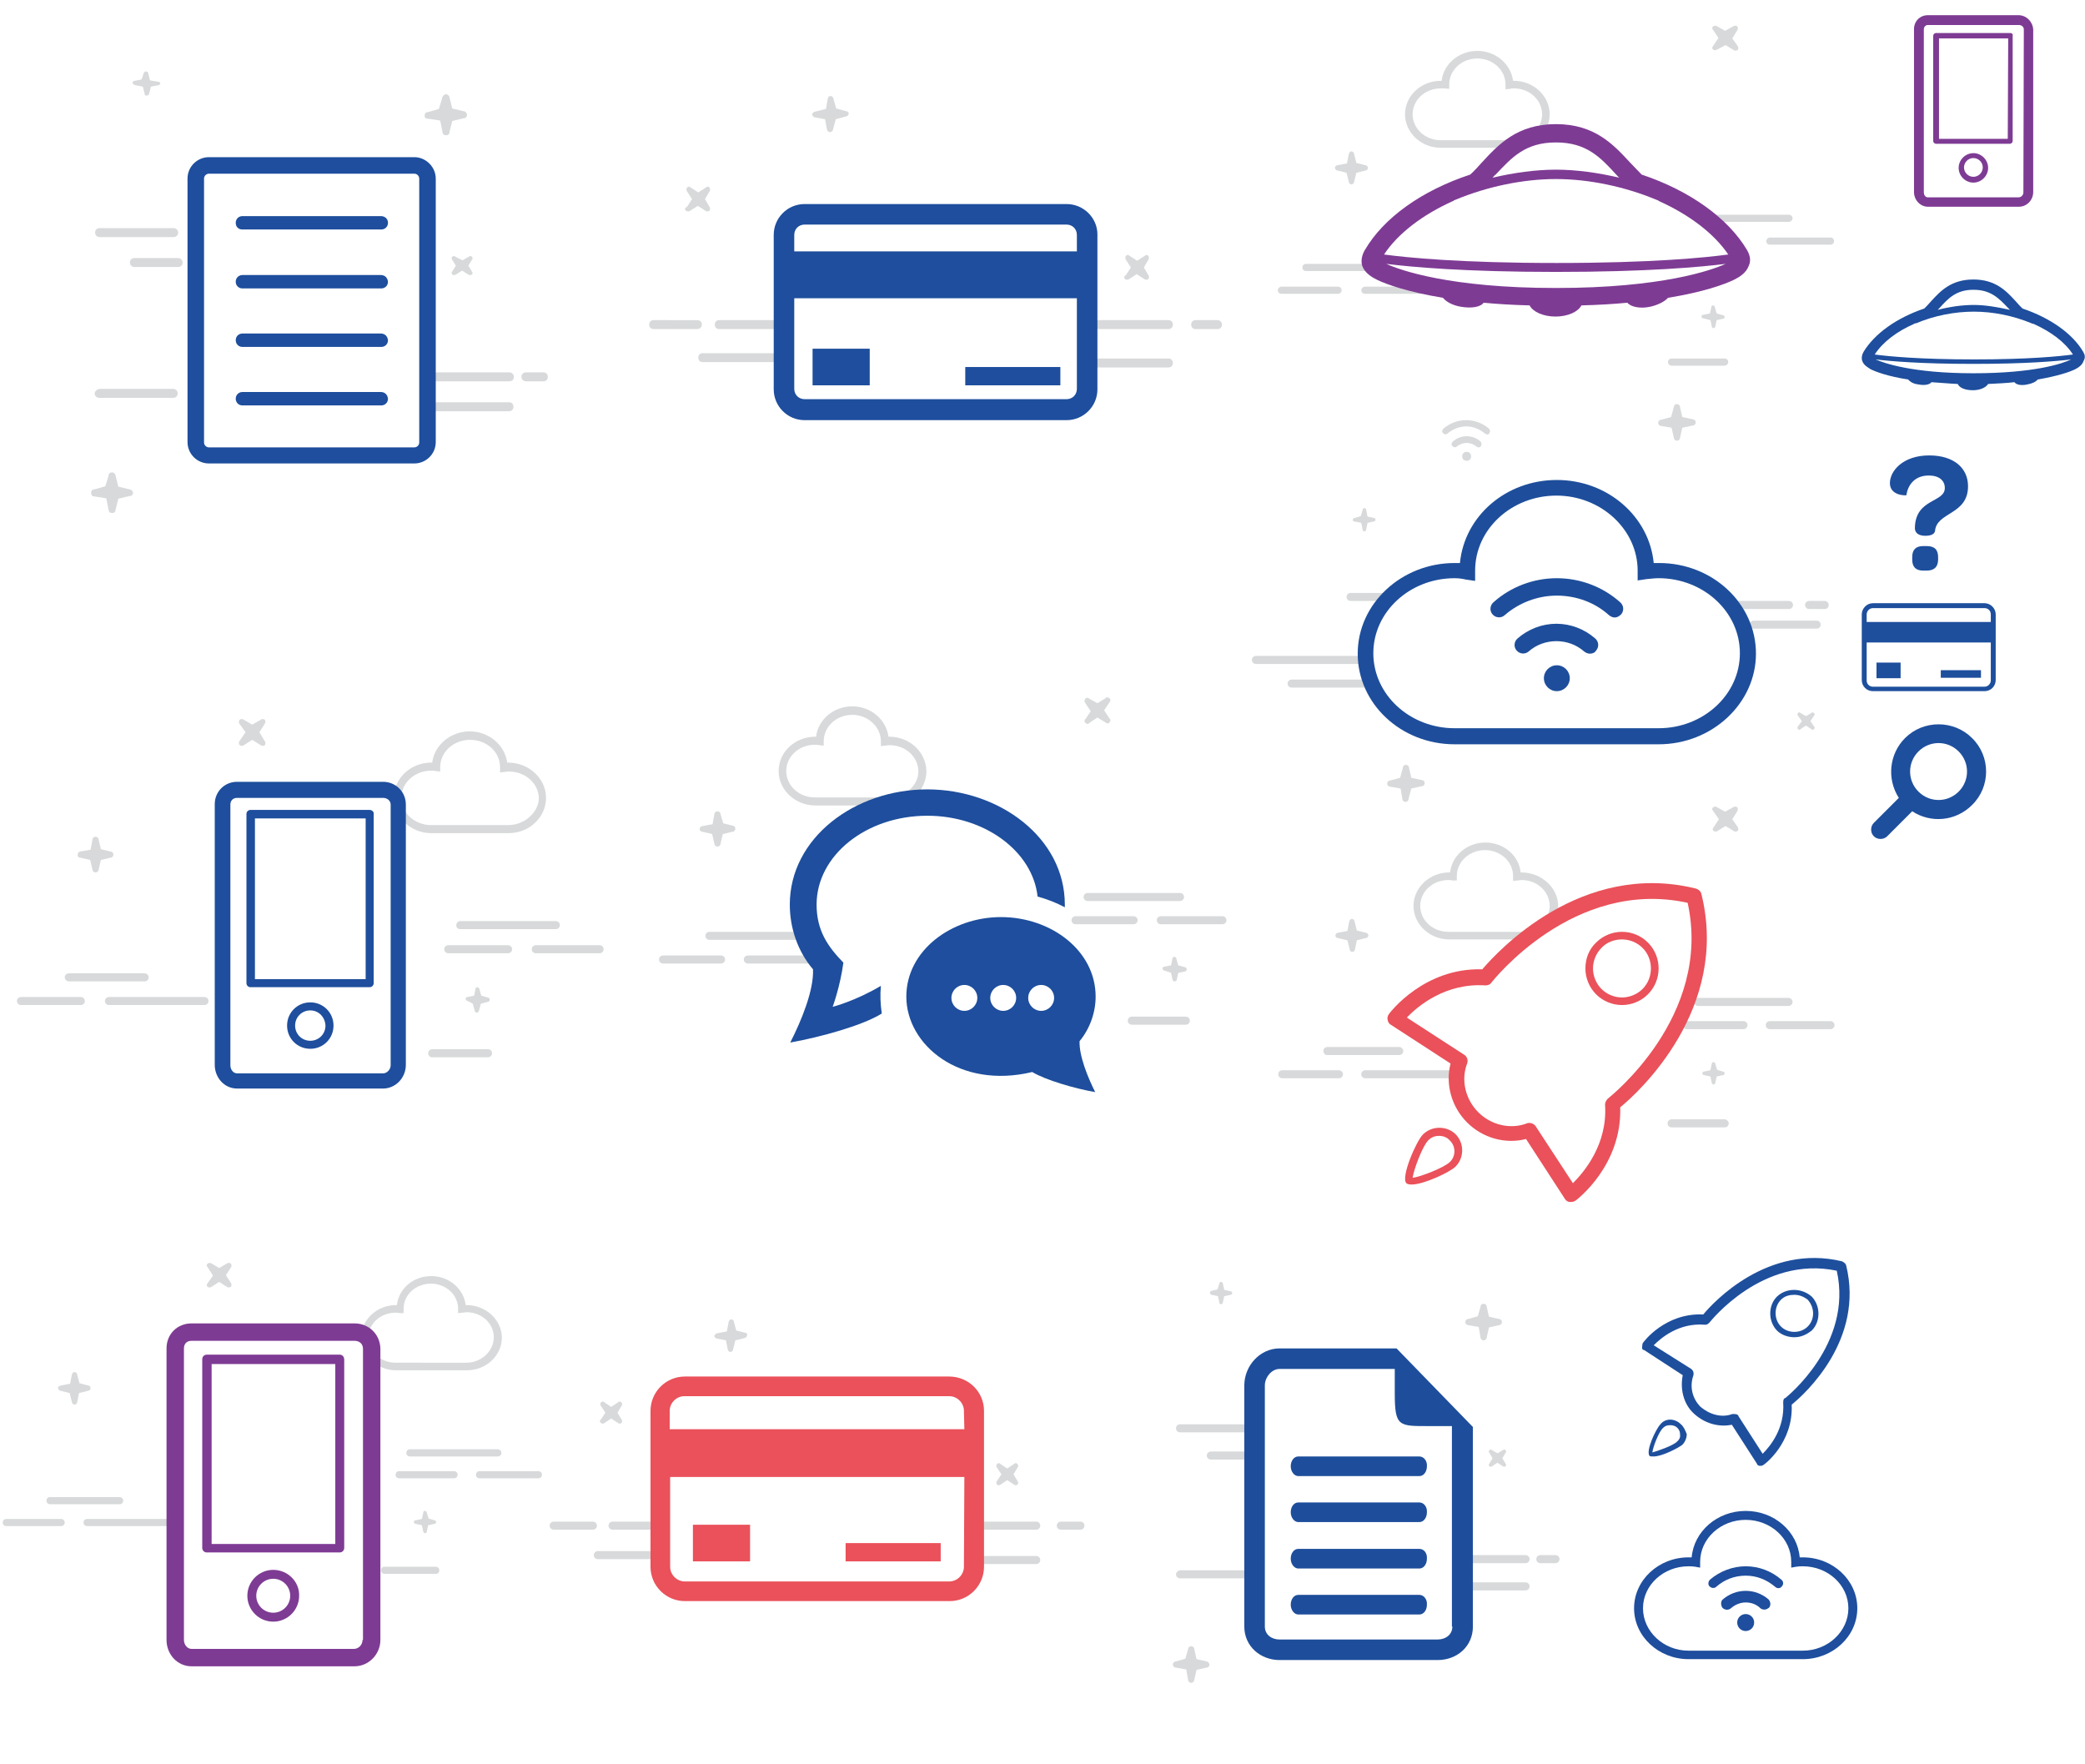<?xml version="1.0" encoding="utf-8"?><svg width="467" height="395" viewBox="0 0 467 395" xmlns="http://www.w3.org/2000/svg" xmlns:xlink="http://www.w3.org/1999/xlink"><svg id="app-billing" viewBox="0 0 140 140" width="140" height="140" xmlns="http://www.w3.org/2000/svg"><style>.ast0{fill:#d7d9da}.ast1{fill:#1e4e9d}.st2{opacity:.2;fill:#394348;enable-background:new}</style><path class="ast0" d="M21.2 88.1c0 .6.5 1 1 1h16.6c.6 0 1-.4 1-1s-.5-1-1-1H22.3c-.6.1-1.1.6-1.1 1zM39.9 52.1c0-.6-.5-1-1-1H22.3c-.6 0-1 .4-1 1s.5 1 1 1h16.6c.6 0 1-.5 1-1zM30.1 57.8c-.6 0-1 .4-1 1s.5 1 1 1h9.8c.6 0 1-.4 1-1s-.5-1-1-1h-9.8zM114.1 90.1H97.4c-.6 0-1 .4-1 1s.5 1 1 1H114c.6 0 1-.4 1-1s-.4-1-.9-1zM114.1 83.4H96.4c-.6 0-1 .4-1 1s.5 1 1 1h17.7c.6 0 1-.4 1-1s-.5-1-1-1zM121.7 83.4h-3.9c-.6 0-1 .4-1 1s.5 1 1 1h3.9c.6 0 1-.4 1-1s-.4-1-1-1zM102 57.5c-.2-.2-.5-.2-.7 0s-.2.4 0 .7l.8 1.3-.8 1.3c-.2.2-.2.4 0 .7.1.1.2.1.4.1.1 0 .2 0 .4-.1l1.4-.9 1.4.9c.1.1.2.1.4.1.1 0 .2 0 .4-.1.2-.2.2-.4 0-.7l-.8-1.3.8-1.3c.2-.2.2-.4 0-.7-.2-.2-.5-.2-.7 0l-1.4.8-1.6-.8zM29 109.6l-2.5-.6-.6-2.4c0-.4-.4-.8-.8-.8-.5 0-.8.3-.8.8l-.7 2.3-2.4.7c-.5 0-.8.3-.8.8 0 .2.1.4.2.6.1.1.4.2.6.2l2.6.4.5 2.5c0 .2.1.4.2.6.1.1.4.2.6.2.5 0 .8-.3.8-.8l.6-2.4 2.5-.6c.5 0 .8-.3.8-.8-.1-.4-.5-.7-.8-.7zM30.4 19.1l1.6.3.4 1.6c0 .1 0 .2.1.3.1.1.2.1.4.1s.5-.2.5-.4l.4-1.6 1.6-.3c.2 0 .5-.2.5-.4s-.2-.4-.5-.4l-1.8-.3-.4-1.6c0-.2-.2-.4-.5-.4-.2 0-.5.2-.5.4l-.5 1.4-1.5.3c-.2 0-.5.2-.5.4 0 .1 0 .2.1.3s.5.3.6.3zM96 26.6l2.6.4.5 2.5c0 .2.1.4.2.6.1.1.4.2.6.2.5 0 .8-.3.8-.8l.6-2.4 2.5-.6c.5 0 .8-.3.8-.8 0-.4-.4-.8-.8-.8l-2.5-.6-.6-2.4c0-.4-.4-.8-.8-.8s-.9.5-.9 1l-.7 2.3-2.4.7c-.5 0-.8.3-.8.8 0 .2.1.4.2.6.3 0 .4.1.7.1z"/><g><path class="ast1" d="M92.8 35.2h-46c-2.6 0-4.8 2.1-4.8 4.8v59c0 2.6 2.1 4.8 4.8 4.8h46c2.6 0 4.8-2.1 4.8-4.8V40c0-2.6-2.2-4.8-4.8-4.8zm1.1 63.9c0 .6-.5 1.1-1.1 1.1h-46c-.6 0-1.1-.5-1.1-1.1V40c0-.6.5-1.1 1.1-1.1h46c.6 0 1.1.5 1.1 1.1v59.1z"/><path class="ast1" d="M85.3 48.4h-31c-.8 0-1.5.6-1.5 1.5s.6 1.5 1.5 1.5h31.1c.8 0 1.5-.6 1.5-1.5s-.7-1.5-1.6-1.5zM85.3 61.6h-31c-.8 0-1.5.6-1.5 1.5 0 .8.6 1.5 1.5 1.5h31.1c.8 0 1.5-.6 1.5-1.5-.1-.9-.7-1.5-1.6-1.5zM85.3 74.7h-31c-.8 0-1.5.6-1.5 1.5 0 .8.6 1.5 1.5 1.5h31.1c.8 0 1.5-.6 1.5-1.5-.1-.9-.7-1.5-1.6-1.5zM85.3 87.8h-31c-.8 0-1.5.6-1.5 1.5 0 .8.6 1.5 1.5 1.5h31.1c.8 0 1.5-.6 1.5-1.5-.1-.9-.7-1.5-1.6-1.5z"/></g></svg><svg id="app-chat" viewBox="0 0 140 140" width="140" height="140" x="140" y="140" xmlns="http://www.w3.org/2000/svg"><style>.bst0{fill:#d7d9da}.bst1{fill:#1e4e9d}.st2{opacity:.2;fill:#394348;enable-background:new}</style><path class="bst0" d="M103.6 61.8h20.7c.5 0 .9-.4.9-.9s-.4-.9-.9-.9h-20.7c-.5 0-.9.4-.9.9s.4.9.9.9zM113.9 65.2h-13c-.5 0-.9.4-.9.9s.4.9.9.9h13c.5 0 .9-.4.9-.9s-.4-.9-.9-.9zM133.8 65.2H120c-.5 0-.9.4-.9.9s.4.9.9.9h13.8c.5 0 .9-.4.9-.9s-.4-.9-.9-.9zM21.5 74h-13c-.5 0-.9.4-.9.9s.4.9.9.9h13c.5 0 .9-.4.9-.9s-.4-.9-.9-.9zM42.1 74H27.5c-.5 0-.9.4-.9.9s.4.9.9.9H42c.5 0 .9-.4.9-.9s-.4-.9-.8-.9zM18.9 70.5h20.4c.5 0 .9-.4.9-.9s-.4-.9-.9-.9H18.9c-.5 0-.9.4-.9.9s.4.9.9.9zM59.2 25H59c-.5-3.8-3.9-6.8-8.1-6.8s-7.7 3-8.1 6.8h-.2c-4.5 0-8.2 3.4-8.2 7.7 0 4.2 3.7 7.7 8.2 7.7h16.7c4.5 0 8.2-3.4 8.2-7.7-.1-4.3-3.8-7.7-8.3-7.7zm0 13.6H42.5c-3.6 0-6.4-2.7-6.4-5.9 0-3.3 2.9-5.9 6.4-5.9.3 0 .6 0 1 .1l1 .1v-1c0-3.3 2.9-5.9 6.4-5.9s6.4 2.7 6.4 5.9v1.1l1-.1c.4-.1.7-.1 1-.1 3.6 0 6.4 2.7 6.4 5.9 0 3.1-3 5.8-6.5 5.8zM125.6 87.7h-12.1c-.5 0-.9.4-.9.9s.4.9.9.9h12.1c.5 0 .9-.4.9-.9s-.4-.9-.9-.9zM102.9 21.4c0 .2.1.3.2.5.3.3.7.3.9 0l1.8-1.2 1.8 1.1c.3.3.7.3.9 0 .3-.3.3-.7 0-.9l-1.2-1.8 1.2-1.8c.3-.3.3-.7 0-.9-.3-.3-.7-.3-.9 0l-1.8 1.1-1.8-1c-.3-.3-.7-.3-.9 0-.1.1-.2.3-.2.5s.1.3.2.5l1.2 1.8-1.2 1.8c-.1 0-.2.2-.2.3zM17.4 46.3l2.1.5.5 2.1c0 .4.3.7.7.7.4 0 .7-.3.7-.7l.5-2.1 2.1-.5c.4 0 .7-.3.7-.7 0-.4-.3-.7-.7-.7l-2-.5-.6-2c0-.4-.3-.7-.7-.7-.2 0-.3.1-.5.2-.1.1-.2.3-.2.5l-.4 2.2-2.2.4c-.2 0-.3.1-.5.2-.1.1-.2.3-.2.5 0 .3.3.6.7.6zM122.3 77.9l.3 1.4c0 .3.2.5.5.5s.5-.2.5-.5l.3-1.4 1.4-.3c.3 0 .5-.2.5-.5s-.2-.5-.5-.5l-1.4-.4-.4-1.4c0-.3-.2-.5-.5-.5-.1 0-.2.1-.3.1-.1.1-.1.2-.1.3l-.3 1.5-1.5.3c-.1 0-.2.1-.3.1-.1.1-.1.2-.1.3 0 .3.2.5.5.5l1.4.5z"/><path class="bst1" d="M57.5 87c-4.3 2.7-13.8 5.3-20.5 6.5 2.5-4.9 5.3-11.7 5.1-16.4-3.4-4-5.2-9.2-5.2-14.5 0-14.9 14.5-25.8 30.8-25.8 16.1 0 30.8 10.8 30.8 25.8v.6c-1.9-1-3.9-1.8-6.1-2.4-1.1-10.1-11.8-18.1-24.7-18.1-13.7 0-24.8 8.9-24.8 19.9 0 5.8 2.5 9.4 6 13-.7 5.3-2.4 9.9-2.4 9.9s5.1-1.3 10.8-4.7c-.2 2.1-.1 4.1.2 6.2m47.8 17.6c-4.6-.8-11.1-2.7-14.1-4.5C74.9 104 63 94 63 83.2c0-10.3 10.1-17.8 21.2-17.8 11.2 0 21.2 7.5 21.2 17.8 0 3.6-1.3 7.2-3.6 10-.1 3.3 1.8 8 3.5 11.4M78.9 83.5c0-1.6-1.3-2.9-2.9-2.9-1.6 0-2.9 1.3-2.9 2.9 0 1.6 1.3 2.9 2.9 2.9 1.6 0 2.9-1.3 2.9-2.9m8.7 0c0-1.6-1.3-2.9-2.9-2.9-1.6 0-2.9 1.3-2.9 2.9 0 1.6 1.3 2.9 2.9 2.9 1.6 0 2.9-1.3 2.9-2.9m8.5 0c0-1.6-1.3-2.9-2.9-2.9-1.6 0-2.9 1.3-2.9 2.9 0 1.6 1.3 2.9 2.9 2.9 1.6 0 2.9-1.3 2.9-2.9"/></svg><svg id="app-payment" viewBox="0 0 140 140" width="140" height="140" x="140" xmlns="http://www.w3.org/2000/svg"><style>.cst0{fill:#d7d9da}.cst1{fill:#1e4e9d}.st2{opacity:.2;fill:#394348;enable-background:new}</style><path class="cst0" d="M33.2 71.7H21.1c-.6 0-1 .4-1 1s.4 1 1 1h12.2c.6 0 1-.4 1-1s-.4-1-1.1-1zM121.7 80.3h-18.8c-.6 0-1 .4-1 1s.4 1 1 1h18.8c.6 0 1-.4 1-1s-.4-1-1-1zM121.7 71.7h-17.1c-.6 0-1 .4-1 1s.4 1 1 1h17.1c.6 0 1-.4 1-1s-.4-1-1-1zM132.7 71.7h-4.9c-.6 0-1 .4-1 1s.4 1 1 1h4.9c.6 0 1-.4 1-1s-.5-1-1-1zM17.2 72.7c0-.6-.4-1-1-1H6.4c-.6 0-1 .4-1 1s.4 1 1 1h9.8c.5 0 1-.4 1-1zM33.2 79.1H17.4c-.6 0-1 .4-1 1s.4 1 1 1h15.8c.6 0 1-.4 1-1 .2-.6-.3-1-1-1zM49.5 24.9l-2.2-.6-.6-2.1c0-.3-.3-.7-.7-.7-.2 0-.3.1-.4.2-.1.1-.2.3-.2.4l-.4 2.3-2.4.6c-.2 0-.3.1-.4.2-.1.1-.3.2-.3.4 0 .3.3.7.7.7l2.2.4.4 2.2c0 .3.3.7.7.7.3 0 .7-.3.7-.7l.6-2.2 2.2-.6c.3 0 .7-.3.7-.7 0-.2-.3-.5-.6-.5zM13.7 47.2c.2.2.7.2.9 0l1.7-1.1 1.7 1.1c.2.2.7.2.9 0 .2-.2.2-.7 0-.9l-1-1.7 1-1.7c.2-.2.2-.7 0-.9-.1-.1-.2-.2-.4-.2-.1 0-.3.1-.4.2l-1.7 1.1-1.7-1.1c-.1-.1-.2-.2-.4-.2-.1 0-.3.1-.4.2-.2.2-.2.7 0 .9l1.1 1.7-1.1 1.7c-.6.3-.6.7-.2.9zM112 62.5c.2.2.7.2.9 0l1.7-1.1 1.7 1.1c.2.2.7.2.9 0 .2-.2.2-.7 0-.9l-1-1.7 1-1.7c.2-.2.2-.7 0-.9-.1-.1-.2-.2-.4-.2-.1 0-.3.1-.4.2l-1.7 1.1-1.7-1.1c-.1-.1-.2-.2-.4-.2-.1 0-.3.1-.4.2-.2.2-.2.7 0 .9l1.1 1.7-1.1 1.7c-.5.3-.5.6-.2.9z"/><g><path class="cst1" d="M42 78.1h12.8v8.2H42zM76.2 82.2h21.3v4.1H76.2z"/><path class="cst1" d="M98.9 45.7H40.2c-3.8 0-6.9 3.1-6.9 6.9v34.6c0 3.8 3.1 6.9 6.9 6.9h58.7c3.8 0 6.9-3.1 6.9-6.9V52.5c0-3.7-3.1-6.8-6.9-6.8zm2.3 41.4c0 1.3-1 2.3-2.3 2.3H40.2c-1.3 0-2.3-1-2.3-2.3V66.8h63.3v20.3zm0-30.8H37.9v-3.7c0-1.3 1-2.3 2.3-2.3h58.7c1.3 0 2.3 1 2.3 2.3v3.7z"/></g></svg><svg id="app-usage" viewBox="0 0 140 140" width="140" height="140" y="140" xmlns="http://www.w3.org/2000/svg"><style>.st0{fill:#d7d9da}.dst1{fill:#1e4e9d}.dst2{opacity:.2;fill:#394348;enable-background:new}</style><path class="dst2" d="M103.1 68.1h21.4c.5 0 .9-.4.9-.9s-.4-.9-.9-.9h-21.4c-.5 0-.9.4-.9.9s.3.9.9.9zM113.8 71.7h-13.4c-.5 0-.9.4-.9.9s.4.9.9.9h13.4c.5 0 .9-.4.9-.9s-.4-.9-.9-.9zM134.3 71.7H120c-.5 0-.9.4-.9.9s.4.9.9.9h14.3c.5 0 .9-.4.9-.9s-.4-.9-.9-.9zM18.1 83.3H4.7c-.5 0-.9.4-.9.9s.4.9.9.9h13.4c.5 0 .9-.4.9-.9s-.4-.9-.9-.9zM45.8 83.3H24.4c-.5 0-.9.4-.9.9s.4.9.9.9h21.4c.5 0 .9-.4.9-.9s-.4-.9-.9-.9zM15.4 79.8h17c.5 0 .9-.4.9-.9s-.4-.9-.9-.9h-17c-.5 0-.9.4-.9.9 0 .4.4.9.9.9zM113.8 30.8h-.2c-.5-3.9-4.1-7-8.4-7s-7.9 3.1-8.4 7h-.2c-4.7 0-8.4 3.6-8.4 7.9s3.8 7.9 8.4 7.9h17.3c4.7 0 8.4-3.6 8.4-7.9s-3.8-7.9-8.5-7.9zm0 14H96.6c-3.7 0-6.7-2.7-6.7-6.1 0-3.4 3-6.1 6.7-6.1.3 0 .6 0 1 .1l1 .1v-1c0-3.4 3-6.1 6.7-6.1s6.7 2.7 6.7 6.1V33l1-.1c.4-.1.7-.1 1-.1 3.7 0 6.7 2.7 6.7 6.1-.2 3.2-3.3 5.9-6.9 5.9zM109.3 95H96.8c-.5 0-.9.4-.9.9s.4.9.9.9h12.5c.5 0 .9-.4.9-.9 0-.6-.4-.9-.9-.9zM55 24l-1.3 1.9c-.1.1-.2.3-.2.5s.1.4.2.5c.2.2.7.2.9 0l1.9-1.2 1.9 1.2c.2.2.7.2.9 0s.2-.7 0-.9l-1.2-2 1.2-1.9c.2-.2.2-.7 0-.9s-.7-.2-.9 0l-1.9 1.1-1.9-1.1c-.2-.2-.7-.2-.9 0-.1.1-.2.3-.2.5s.1.4.2.5L55 24zM18 52.1l2.2.5.5 2.1c0 .4.3.7.7.7.4 0 .7-.3.7-.7l.5-2.1 2.1-.5c.4 0 .7-.3.7-.7s-.3-.7-.7-.7l-2.1-.5-.5-2.1c0-.4-.3-.7-.7-.7-.2 0-.4.1-.5.2-.1.1-.2.3-.2.5l-.4 2.2-2.2.4c-.2 0-.4.1-.5.2-.1.1-.2.3-.2.5-.1.4.2.7.6.7zM105.9 84.8l.4 1.5c0 .2.2.5.5.5.2 0 .5-.2.5-.5l.4-1.5 1.5-.4c.2 0 .5-.2.5-.5 0-.2-.2-.5-.5-.5l-1.4-.4-.4-1.4c0-.2-.2-.5-.5-.5-.1 0-.2.1-.3.1-.1.1-.1.2-.1.3l-.3 1.5-1.5.3c-.1 0-.2.1-.3.1s-.1.2-.1.3c0 .2.2.5.5.5l1.1.6z"/><g><path class="dst1" d="M85.8 35.1H53.1c-2.8 0-5 2.2-5 5v58.4c0 2.8 2.1 5.3 5 5.3h32.7c2.8 0 5.1-2.4 5.1-5.3V40.2c0-2.9-2.3-5.1-5.1-5.1zm1.7 63.5c0 .9-.8 1.8-1.7 1.8H53.1c-.9 0-1.5-.9-1.5-1.8V40.2c0-.9.6-1.5 1.5-1.5h32.7c.9 0 1.7.6 1.7 1.5v58.4z"/><path class="dst1" d="M69.5 84.5c-2.9 0-5.2 2.3-5.2 5.2s2.3 5.2 5.2 5.2c2.9 0 5.2-2.3 5.2-5.2s-2.3-5.2-5.2-5.2zm0 8.6c-1.9 0-3.4-1.5-3.4-3.4s1.5-3.4 3.4-3.4 3.3 1.5 3.4 3.4c0 1.9-1.5 3.4-3.4 3.4zM82.8 41.4H56.1c-.5 0-.9.4-.9.9v37.9c0 .5.4.9.9.9h26.7c.5 0 .9-.4.9-.9V42.4c.1-.6-.4-1-.9-1zm-.9 37.9H57.1v-36h24.8v36z"/></g></svg><svg id="bills" viewBox="0 0 122 115" width="122" height="115" x="244" y="280" xmlns="http://www.w3.org/2000/svg"><style>.est0{fill:#d7d9da}.est1{fill:#1e4e9b}</style><path class="est0" d="M19.4 72.6c0 .5.4.9.9.9h14.6c.5 0 .9-.4.9-.9s-.4-.9-.9-.9H20.3c-.5.1-.9.5-.9.9zM35.8 39.9c0-.5-.4-.9-.9-.9H20.3c-.5 0-.9.4-.9.9s.4.9.9.9h14.6c.5 0 .9-.4.9-.9zM27.2 45.1c-.5 0-.9.4-.9.9s.4.9.9.9h8.6c.5 0 .9-.4.9-.9s-.4-.9-.9-.9h-8.6zM97.7 74.4H83.1c-.5 0-.9.4-.9.9s.4.9.9.9h14.6c.5 0 .9-.4.9-.9s-.4-.9-.9-.9zM97.7 68.3H82.2c-.5 0-.9.4-.9.9s.4.9.9.9h15.5c.5 0 .9-.4.9-.9s-.4-.9-.9-.9zM104.4 68.3H101c-.5 0-.9.4-.9.9s.4.9.9.9h3.4c.5 0 .9-.4.9-.9s-.4-.9-.9-.9zM90.2 44.8c-.2-.2-.4-.2-.6 0s-.2.4 0 .6l.7 1.2-.7 1.2c-.2.2-.2.4 0 .6.1.1.2.1.3.1.1 0 .2 0 .3-.1l1.2-.8 1.2.8c.1.1.2.1.3.1.1 0 .2 0 .3-.1.2-.2.2-.4 0-.6l-.7-1.2.7-1.2c.2-.2.2-.4 0-.6-.2-.2-.4-.2-.6 0l-1.2.7-1.2-.7zM26.2 92.1l-2.2-.5-.5-2.2c0-.4-.3-.7-.7-.7-.4 0-.7.3-.7.7l-.6 2.1-2.1.6c-.4 0-.7.3-.7.7 0 .2.1.4.2.5s.3.2.5.2l2.3.4.4 2.3c0 .2.1.4.2.5s.3.2.5.2c.4 0 .7-.3.7-.7L24 94l2.2-.5c.4 0 .7-.3.7-.7-.1-.4-.4-.7-.7-.7zM27.4 10l1.4.3.3 1.4c0 .1 0 .2.1.3s.2.1.3.1c.2 0 .4-.2.4-.4l.3-1.4 1.4-.3c.2 0 .4-.2.4-.4s-.2-.4-.4-.4l-1.4-.3-.3-1.4c0-.2-.2-.4-.4-.4s-.4.2-.4.4l-.4 1.3-1.3.3c-.2 0-.4.2-.4.4 0 .1 0 .2.1.3.1.1.2.2.3.2zM84.9 16.8l2.3.4.4 2.3c0 .2.1.4.2.5s.3.2.5.2c.4 0 .7-.3.7-.7l.5-2.2 2.2-.5c.4 0 .7-.3.7-.7 0-.4-.3-.7-.7-.7l-2.2-.5-.5-2.2c0-.4-.3-.7-.7-.7s-.7.3-.7.7l-.6 2.1-2.1.6c-.4 0-.7.3-.7.7 0 .2.1.4.2.5.2.1.3.2.5.2z"/><path class="est1" d="M68.8 22H42.6c-4.4 0-7.9 3.9-7.9 8.3v54c0 4.4 3.6 7.5 7.9 7.5H78c4.4 0 7.9-3.1 7.9-7.5V39.6L68.8 22zm12.5 62.3c0 1.8-1.5 2.9-3.3 2.9H42.6c-1.8 0-3.3-1.1-3.3-2.9v-54c0-1.8 1.5-3.7 3.3-3.7h25.8V32c0 7.6.9 7.4 7.8 7.4h5v44.9h.1z"/><path class="est1" d="M73.9 66.9H46.8c-1 0-1.7 1-1.7 2.2s.8 2.2 1.7 2.2h27.1c1 0 1.7-1 1.7-2.2.1-1.3-.7-2.2-1.7-2.2zm0-10.4H46.8c-1 0-1.7 1-1.7 2.2s.8 2.2 1.7 2.2h27.1c1 0 1.7-1 1.7-2.2.1-1.2-.7-2.2-1.7-2.2zm0 20.7H46.8c-1 0-1.7 1-1.7 2.2s.8 2.2 1.7 2.2h27.1c1 0 1.7-1 1.7-2.2.1-1.2-.7-2.2-1.7-2.2zm0-31H46.8c-1 0-1.7 1-1.7 2.2s.8 2.2 1.7 2.2h27.1c1 0 1.7-1 1.7-2.2.1-1.2-.7-2.2-1.7-2.2z"/></svg><svg id="fast_small" viewBox="0 0 50 50" width="50" height="50" x="366" y="330" xmlns="http://www.w3.org/2000/svg"><style>.fst0{fill:#1e4e9d}</style><g id="fLayer_1_1_"><path class="fst0" d="M25 26.3c-1.9 0-3.7.7-5.1 1.9-.3.2-.4.6-.4.9 0 .4.1.7.3 1 .5.5 1.3.6 1.9.1.9-.8 2.1-1.3 3.3-1.3 1.2 0 2.4.4 3.3 1.3.2.2.6.3.9.3.4 0 .7-.2 1-.4.5-.5.4-1.4-.1-1.9-1.4-1.2-3.2-1.9-5.1-1.9z"/><path class="fst0" d="M37.8 18.8h-.7C36.6 13 31.4 8.4 25 8.4S13.4 13 12.9 18.8h-.7C5.5 18.8 0 23.9 0 30.2s5.5 11.4 12.2 11.4h25.6c6.7 0 12.2-5.1 12.2-11.4 0-6.3-5.5-11.4-12.2-11.4zm0 20.9H12.2C6.6 39.7 2 35.4 2 30.2s4.6-9.4 10.2-9.4c.4 0 .9 0 1.5.1l1.1.2v-1.2-.1c0-5.2 4.6-9.4 10.2-9.4s10.2 4.2 10.2 9.4v1.3l1.1-.2c.6-.1 1-.1 1.5-.1 5.6 0 10.2 4.2 10.2 9.4s-4.6 9.5-10.2 9.5z"/><path class="fst0" d="M25 20.8c-2.9 0-5.8 1.1-8 3-.4.4-.5 1.1-.1 1.5.4.4 1.1.5 1.5.1 1.8-1.6 4.1-2.5 6.6-2.5s4.7.9 6.6 2.5c.2.2.5.3.7.3.3 0 .6-.1.8-.4.4-.4.4-1.1-.1-1.5-2.2-1.9-5-3-8-3zM25 31.5c-1 0-1.9.8-1.9 1.9 0 1 .8 1.9 1.9 1.9 1 0 1.9-.8 1.9-1.9 0-1.1-.9-1.9-1.9-1.9z"/></g></svg><svg id="faster" viewBox="0 0 137 90" width="137" height="90" x="280" y="180" xmlns="http://www.w3.org/2000/svg"><style>.gst0{opacity:.2;fill:#394348;enable-background:new}.gst1{fill:#ea515a}</style><g id="gLayer_2_2_"><path class="gst0" d="M100.3 45.3h20.3c.5 0 .9-.4.9-.9s-.4-.9-.9-.9h-20.3c-.5 0-.9.4-.9.9s.5.9.9.9zM110.5 48.7H97.8c-.5 0-.9.4-.9.9s.4.9.9.9h12.7c.5 0 .9-.4.9-.9s-.4-.9-.9-.9zM130 48.7h-13.6c-.5 0-.9.4-.9.9s.4.9.9.9H130c.5 0 .9-.4.9-.9s-.4-.9-.9-.9zM19.9 59.7H7.2c-.5 0-.9.4-.9.9s.4.9.9.9h12.7c.5 0 .9-.4.9-.9s-.5-.9-.9-.9zM46.1 59.7H25.8c-.5 0-.9.4-.9.9s.4.9.9.9h20.3c.5 0 .9-.4.9-.9s-.4-.9-.9-.9zM17.3 56.3h16.1c.5 0 .9-.4.9-.9s-.4-.9-.9-.9H17.3c-.5 0-.9.4-.9.9.1.6.4.9.9.9zM60.8 15.4h-.2c-.4-3.8-3.8-6.7-7.9-6.7-4.1 0-7.5 2.9-7.9 6.7h-.2c-4.4 0-8 3.4-8 7.5s3.6 7.5 8 7.5H61c4.4 0 8-3.4 8-7.5s-3.8-7.5-8.2-7.5zm0 13.3H44.4c-3.5 0-6.3-2.6-6.3-5.8s2.8-5.8 6.3-5.8c.3 0 .6 0 .9.1h1v-1c0-3.2 2.8-5.8 6.3-5.8s6.3 2.6 6.3 5.8v1.1l1-.1c.3 0 .6-.1.9-.1 3.5 0 6.3 2.6 6.3 5.8s-2.9 5.8-6.3 5.8zM106.3 70.7H94.4c-.5 0-.9.4-.9.9s.4.9.9.9h11.9c.5 0 .9-.4.9-.9s-.5-.9-.9-.9zM105 3.5l-1.2 1.8c-.1.1-.2.3-.2.4s.1.3.2.4c.2.2.6.2.9 0l1.8-1.1 1.8 1.1c.2.2.6.2.9 0 .2-.2.2-.6 0-.9L108 3.5l1.1-1.8c.2-.2.2-.6 0-.9-.2-.2-.6-.2-.9 0l-1.8 1-1.8-1c-.2-.2-.6-.2-.9 0-.1.1-.2.3-.2.4 0 .2.1.3.2.4l1.3 1.9zM19.7 30.1l2.1.5.5 2c0 .3.3.6.6.6s.6-.3.6-.6l.4-2 2-.5c.3 0 .6-.3.6-.6s-.3-.6-.6-.6l-2-.5-.5-2c0-.3-.3-.6-.6-.6-.2 0-.3.1-.4.2-.1.1-.2.3-.2.4l-.4 2.1-2.1.4c-.2 0-.3.1-.4.2-.1.1-.2.3-.2.4 0 .4.3.6.6.6zM103.1 61.1l.3 1.4c0 .2.2.4.4.4s.4-.2.4-.4l.3-1.4 1.4-.3c.2 0 .4-.2.4-.4s-.2-.4-.4-.4l-1.3-.4-.4-1.3c0-.2-.2-.4-.4-.4-.1 0-.2 0-.3.1-.1.1-.1.2-.1.3l-.3 1.4-1.4.3c-.1 0-.2 0-.3.1-.1.1-.1.2-.1.3 0 .2.2.4.4.4l1.4.3z"/></g><g id="gLayer_1_2_"><path class="gst1" d="M101.1 20.3c-.1-.6-.6-1.1-1.3-1.3C74.2 12.7 55.5 33 52 37.1c-13-.4-20.6 9.6-20.9 10-.3.4-.4.9-.3 1.3.1.5.3.9.7 1.1l13.4 8.7c-1.2 4.6.2 9.7 3.7 13.2s8.6 4.9 13.2 3.7l8.7 13.4c.2.4.7.7 1.1.7h.3c.4 0 .7-.1 1-.3.4-.3 10.4-7.9 10-20.9 4.2-3.4 24.5-22.1 18.2-47.7zM80.2 66c-.4.3-.7.9-.7 1.4.6 8.9-4.7 15.1-7.2 17.6L64 72.3c-.3-.5-.9-.8-1.4-.8-.2 0-.4 0-.6.1-3.7 1.4-8 .4-10.9-2.5-2.9-2.9-3.9-7.2-2.5-10.9.3-.7 0-1.6-.7-2l-12.8-8.3c2.5-2.6 8.7-7.8 17.6-7.2.6 0 1.1-.2 1.4-.7.2-.2 18.3-23.4 43.9-17.8 5.6 25.5-17.6 43.6-17.8 43.8zM38.7 74.1c-1.5 1.5-5 9.6-3.7 10.9.2.2.6.3 1.2.3 2.7 0 8.6-2.8 9.8-4 2-2 2-5.3 0-7.3-2-1.9-5.3-1.9-7.3.1zm6.1 6.1c-1.4 1.4-6.8 3.4-8.4 3.6.2-1.7 2.2-7.1 3.5-8.4.7-.7 1.5-1 2.4-1 .9 0 1.8.3 2.4 1 1.4 1.3 1.4 3.5.1 4.8z"/><path class="gst1" d="M83.3 28.7c-2.2 0-4.3.9-5.8 2.4-1.6 1.5-2.4 3.6-2.4 5.8s.9 4.3 2.4 5.8 3.6 2.4 5.8 2.4 4.3-.9 5.8-2.4c3.2-3.2 3.2-8.4 0-11.6-1.6-1.6-3.7-2.4-5.8-2.4zm4.6 12.8c-1.2 1.2-2.9 1.9-4.6 1.9-1.7 0-3.4-.7-4.6-1.9-1.2-1.2-1.9-2.9-1.9-4.6 0-1.7.7-3.4 1.9-4.6 1.2-1.3 2.9-1.9 4.6-1.9 1.7 0 3.4.7 4.6 1.9 2.5 2.5 2.5 6.7 0 9.2z"/></g></svg><svg id="faster_small" viewBox="0 0 50 50" width="50" height="50" x="366" y="280" xmlns="http://www.w3.org/2000/svg"><style>.hst0{fill:#1e4f9d}</style><path class="hst0" d="M47.5 3.4c-.1-.4-.4-.6-.9-.9-16.6-4-28.8 9.1-31.1 11.9C7 14 2.1 20.5 1.9 20.9c0 .1-.1.5-.1.9s.1.5.5.6l8.6 5.6c-.6 3 .1 6.4 2.5 8.6s5.5 3.1 8.5 2.5l5.6 8.7c.1.4.5.5.6.5h.1c.1 0 .5 0 .6-.1.4-.1 6.9-5.1 6.5-13.6C38.4 32.1 51.6 20 47.5 3.4zM33.9 33.1c-.4.1-.5.5-.5 1 .4 5.9-3 9.9-4.6 11.5l-5.4-8.4c-.1-.4-.5-.5-1-.5H22c-2.4.9-5.1.1-7.1-1.6-1.9-1.9-2.5-4.6-1.6-7.1.1-.5 0-1-.5-1.4l-8.4-5.3c1.6-1.6 5.6-5.1 11.5-4.6.4 0 .6-.1 1-.5.1-.1 11.8-15.1 28.5-11.6C49.1 21.1 34 33 33.9 33.1zM10.5 39c-1.4-1.4-3.5-1.4-4.6 0-1 1-3.4 6.1-2.4 7.1.1.1.4.1.9.1 1.9 0 5.5-1.9 6.4-2.6.6-.6 1-1.5 1-2.4-.3-.8-.7-1.7-1.3-2.2zm-.9 3.9c-.9.9-4.4 2.1-5.5 2.4.1-1.1 1.4-4.6 2.4-5.5.5-.5 1-.6 1.6-.6.5 0 1.1.1 1.6.6s.6 1 .6 1.6c.1.5-.2 1.1-.7 1.5zM32 10.4c-2 2-2 5.5 0 7.6 1 1 2.5 1.5 3.9 1.5s2.6-.5 3.9-1.5c2-2 2-5.5 0-7.6-2.3-2-5.7-2-7.8 0zm6.9 6.7c-1.6 1.6-4.4 1.6-6 0-1.6-1.6-1.6-4.4 0-6 .9-.9 2-1.1 3-1.1 1.1 0 2.1.4 3 1.1 1.6 1.8 1.6 4.4 0 6z"/></svg><svg id="fibre" viewBox="0 0 137 90" width="137" height="90" x="280" y="90" xmlns="http://www.w3.org/2000/svg"><style>.ist0{fill:#d7d9da}.ist1{fill:#1e4e9b}</style><path class="ist0" d="M22.6 43.7h7M29.6 44.6h-7.1c-.5 0-.9-.4-.9-.9s.4-.9.9-.9h7.1c.5 0 .9.4.9.9s-.4.9-.9.9zM26.1 57.8H1.3M26.1 58.7H1.3c-.5 0-.9-.4-.9-.9s.4-.9.9-.9h24.8c.5 0 .9.4.9.9s-.4.9-.9.9zM128.7 45.5h-3.6M128.7 46.4h-3.5c-.5 0-.9-.4-.9-.9s.4-.9.9-.9h3.5c.5 0 .9.4.9.9s-.4.9-.9.9zM9.3 63.1h16.8M26.1 64H9.3c-.5 0-.9-.4-.9-.9s.4-.9.9-.9h16.8c.5 0 .9.4.9.9s-.4.9-.9.9zM120.7 45.5h-12.4M120.7 46.4h-12.4c-.5 0-.9-.4-.9-.9s.4-.9.9-.9h12.4c.5 0 .9.4.9.9s-.4.9-.9.9zM126.9 49.9h-14.1M126.9 50.8h-14.1c-.5 0-.9-.4-.9-.9s.4-.9.9-.9h14.1c.5 0 .9.4.9.9s-.4.9-.9.9z"/><path class="ist1" d="M91.5 76.7H45.8c-12 0-21.7-9.1-21.7-20.3 0-11.2 9.8-20.3 21.7-20.3H47c1-10.5 10.3-18.6 21.7-18.6 11.4 0 20.7 8.2 21.7 18.6h1.2c12 0 21.7 9.1 21.7 20.3 0 11.1-9.8 20.3-21.8 20.3zM45.8 39.5c-10 0-18.2 7.5-18.2 16.8s8.2 16.8 18.2 16.8h45.7c10 0 18.2-7.5 18.2-16.8s-8.2-16.8-18.2-16.8c-.8 0-1.6.1-2.7.2l-2 .3v-2-.2c0-9.2-8.2-16.8-18.2-16.8s-18.2 7.5-18.2 16.8V40.1l-2.1-.3c-.8-.2-1.7-.3-2.5-.3z" id="iXMLID_76_"/><path class="ist1" d="M81.7 48.3c-.5 0-.9-.2-1.3-.5-3.2-2.9-7.4-4.4-11.7-4.4-4.3 0-8.5 1.6-11.7 4.4-.8.7-2 .6-2.7-.2-.7-.8-.6-2 .2-2.7 3.9-3.5 9-5.4 14.2-5.4 5.2 0 10.3 1.9 14.2 5.4.8.7.9 1.9.2 2.7-.4.4-.9.7-1.4.7z" id="iXMLID_75_"/><path class="ist1" d="M76.1 56.4c-.5 0-.9-.2-1.3-.5-1.7-1.5-3.9-2.3-6.2-2.3s-4.5.8-6.2 2.3c-.8.7-2 .6-2.7-.2-.7-.8-.6-2 .2-2.7 2.4-2.1 5.5-3.3 8.7-3.3s6.3 1.2 8.7 3.3c.8.7.9 1.9.2 2.7-.3.5-.8.7-1.4.7z" id="iXMLID_74_"/><ellipse class="ist1" cx="68.7" cy="61.9" rx="2.9" ry="2.9" id="iXMLID_73_"/><path class="ist0" d="M26.3 27.1l1.4-.3c.2 0 .4-.2.4-.4s-.2-.4-.4-.4l-1.4-.3-.3-1.5c0-.2-.2-.4-.4-.4s-.4.2-.4.4l-.4 1.4-1.4.4c-.2 0-.4.2-.4.4 0 .1 0 .2.1.3.1.1.2.1.3.1l1.5.3.3 1.5c0 .1 0 .2.1.3.1.1.2.1.3.1.2 0 .4-.2.4-.4l.3-1.5z"/><g><path class="ist0" d="M124.5 72.5l1.2.8c.2.2.5.2.6 0 .2-.2.2-.5 0-.6l-.8-1.2.8-1.2c.2-.2.2-.5 0-.6-.2-.2-.5-.2-.6 0l-1.2.7-1.2-.7c-.2-.2-.5-.2-.6 0-.1.1-.1.2-.1.3 0 .1 0 .2.1.3l.9 1.2-.9 1.2c-.1.1-.1.2-.1.3 0 .1 0 .2.1.3.2.2.5.2.6 0l1.2-.8z"/></g><g><path class="ist0" d="M96.8 5.8l2.3-.5c.4 0 .7-.3.7-.7 0-.4-.3-.7-.7-.7l-2.3-.5-.5-2.2c0-.4-.3-.7-.7-.7-.4 0-.7.3-.7.7l-.6 2.2-2.2.6c-.4 0-.7.3-.7.7 0 .2.1.4.2.5.1.1.3.2.5.2l2.3.4.5 2.2c0 .2.1.4.2.5.1.1.3.2.5.2.4 0 .7-.3.7-.7l.5-2.2z"/></g><g><path class="ist0" d="M36.1 86.6l2.3-.5c.4 0 .7-.3.7-.7 0-.4-.3-.7-.7-.7l-2.3-.5-.5-2.2c0-.4-.3-.7-.7-.7-.4 0-.7.3-.7.7l-.6 2.2-2.2.6c-.4 0-.7.3-.7.7 0 .2.1.4.2.5s.3.2.5.2l2.3.4.4 2.3c0 .2.1.4.2.5.1.1.3.2.5.2.4 0 .7-.3.7-.7l.6-2.3z"/></g><g id="iXMLID_72_"><path class="ist0" d="M53.1 7.3c-.2 0-.3-.1-.5-.2-1.2-1-2.6-1.6-4.2-1.6-1.5 0-3 .6-4.2 1.6-.3.3-.7.2-1-.1-.3-.3-.2-.7.1-1 1.4-1.2 3.2-1.9 5.1-1.9s3.7.7 5.1 1.9c.3.3.3.7.1 1-.1.3-.3.3-.5.3z"/></g><g id="iXMLID_71_"><path class="ist0" d="M51.2 10.2c-.2 0-.3-.1-.5-.2-.6-.5-1.4-.8-2.2-.8s-1.6.3-2.2.8c-.3.3-.7.2-1-.1-.3-.3-.2-.7.1-1 .9-.8 2-1.2 3.1-1.2s2.3.4 3.1 1.2c.3.3.3.7.1 1-.2.3-.4.3-.5.3z"/></g><g id="iXMLID_70_"><ellipse class="ist0" cx="48.5" cy="12.2" rx="1" ry="1"/></g></svg><svg id="help_small" viewBox="0 0 30 30" width="30" height="30" x="417" y="100" xmlns="http://www.w3.org/2000/svg"><style>.jst0{fill:#1e4f9d}</style><path class="jst0" d="M17.1 25.3c0 1.7-.9 2.5-2.6 2.5h-.7c-1.7 0-2.5-.8-2.5-2.5v-.5c0-1.7.8-2.5 2.5-2.5h.7c1.8 0 2.6.8 2.6 2.5v.5zm-.7-6.3c-.2.7-1 1-2.2 1-1.4 0-2.4-.6-2.3-1.9.2-6.5 6.7-5.5 6.7-8.8 0-1.7-1.3-2.8-3.6-2.8-3.2 0-4.7 2.2-5 4.4 0 .1-3.7.2-3.7-2.7C6.3 5.5 9.2 2 15.1 2c5.5 0 8.7 2.8 8.7 6.9 0 6.5-7.1 5.7-7.4 10.1z"/></svg><svg id="mobile" viewBox="0 0 122 115" width="122" height="115" y="280" xmlns="http://www.w3.org/2000/svg"><style>.kst0{opacity:.2;fill:#394348;enable-background:new}.kst1{fill:#7e3b94}</style><path class="kst0" d="M91.8 46.2h19.7c.5 0 .8-.4.8-.8 0-.5-.4-.8-.8-.8H91.8c-.5 0-.8.4-.8.8 0 .5.4.8.8.8zM101.7 49.5H89.4c-.5 0-.8.4-.8.8 0 .5.4.8.8.8h12.3c.5 0 .8-.4.8-.8s-.3-.8-.8-.8zM120.6 49.5h-13.2c-.5 0-.8.4-.8.8 0 .5.4.8.8.8h13.2c.5 0 .8-.4.8-.8s-.3-.8-.8-.8zM13.7 60.2H1.4c-.5 0-.8.4-.8.8 0 .5.4.8.8.8h12.3c.5 0 .8-.4.8-.8s-.3-.8-.8-.8zM39.2 60.2H19.5c-.5 0-.8.4-.8.8 0 .5.4.8.8.8h19.7c.5 0 .8-.4.8-.8s-.3-.8-.8-.8zM11.2 56.9h15.6c.5 0 .8-.4.8-.8 0-.5-.4-.8-.8-.8H11.2c-.5 0-.8.4-.8.8 0 .5.4.8.8.8zM104.5 12.3h-.2c-.4-3.6-3.7-6.5-7.7-6.5s-7.3 2.8-7.7 6.5h-.2c-4.3 0-7.8 3.3-7.8 7.3s3.5 7.3 7.8 7.3h15.9c4.3 0 7.8-3.3 7.8-7.3s-3.6-7.3-7.9-7.3zm0 12.9H88.6c-3.4 0-6.1-2.5-6.1-5.6s2.7-5.6 6.1-5.6c.3 0 .5 0 .9.1h.9v-1c0-3.1 2.7-5.6 6.1-5.6s6.1 2.5 6.1 5.6v1l1-.1c.3 0 .6-.1.9-.1 3.4 0 6.1 2.5 6.1 5.6s-2.8 5.7-6.1 5.7zM97.6 70.9H86.1c-.5 0-.8.4-.8.8s.4.8.8.8h11.5c.5 0 .8-.4.8-.8s-.3-.8-.8-.8zM47.7 5.7l-1.2 1.7c-.1.1-.2.3-.2.4s.1.3.2.4c.2.2.6.2.9 0l1.7-1.1 1.7 1.1c.2.2.6.2.9 0 .2-.2.2-.6 0-.9l-1.1-1.7 1.1-1.7c.2-.2.2-.6 0-.9-.2-.2-.6-.2-.9 0l-1.7 1-1.7-1c-.2-.2-.6-.2-.9 0-.1.1-.2.3-.2.4 0 .2.1.3.2.4l1.2 1.9zM13.6 31.5l2 .5.5 2c0 .3.3.6.6.6s.6-.3.6-.6l.4-2 2-.5c.3 0 .6-.3.6-.6s-.3-.6-.6-.6l-1.9-.5-.5-1.9c0-.3-.3-.6-.6-.6-.2 0-.3.1-.4.2s-.2.3-.2.4l-.4 2-2 .4c-.2 0-.3.1-.4.2-.3 0-.3.2-.3.3 0 .4.3.7.6.7zM94.5 61.6l.3 1.4c0 .2.2.4.4.4s.4-.2.4-.4l.3-1.4 1.4-.3c.2 0 .4-.2.4-.4s-.2-.4-.4-.4l-1.3-.4-.4-1.3c0-.2-.2-.4-.4-.4-.1 0-.2 0-.3.1-.1.1-.1.2-.1.3l-.3 1.4-1.4.3c-.1 0-.2 0-.3.1-.1.1-.1.2-.1.3 0 .2.2.4.4.4l1.4.3z"/><g><path class="kst1" d="M79.4 16.4H42.9c-3.2 0-5.6 2.4-5.6 5.6v65.3c0 3.2 2.4 5.9 5.6 5.9h36.5c3.2 0 5.8-2.7 5.8-5.9V22c-.1-3.2-2.6-5.6-5.8-5.6zm1.8 70.9c0 1.1-.9 2-1.9 2H42.9c-1 0-1.7-1-1.7-2V22c0-1.1.7-1.7 1.7-1.7h36.5c1.1 0 1.9.7 1.9 1.7v65.3h-.1z"/><path class="kst1" d="M61.2 71.6c-3.2 0-5.8 2.6-5.8 5.8 0 3.2 2.6 5.8 5.8 5.8s5.8-2.6 5.8-5.8c.1-3.2-2.6-5.8-5.8-5.8zm0 9.6c-2.1 0-3.8-1.7-3.8-3.8 0-2.1 1.7-3.8 3.8-3.8s3.8 1.7 3.8 3.8-1.7 3.8-3.8 3.8zM76.1 23.4H46.3c-.6 0-1 .5-1 1v42.3c0 .6.5 1 1 1h29.8c.6 0 1-.5 1-1V24.5c0-.6-.4-1.1-1-1.1zm-1 42.4H47.4V25.5h27.7v40.3z"/></g></svg><svg id="mobile_small" viewBox="0 0 50 50" width="50" height="50" x="417" xmlns="http://www.w3.org/2000/svg"><style>.lst0{fill:#7e3b94}</style><path class="lst0" d="M35.1 3.4H14.8c-1.8 0-3.1 1.4-3.1 3.1V43c0 1.8 1.4 3.3 3.1 3.3h20.4c1.8 0 3.2-1.5 3.2-3.3V6.6c-.1-1.7-1.5-3.2-3.3-3.2zm1.1 39.7c0 .6-.5 1.1-1.1 1.1H14.8c-.6 0-.9-.6-.9-1.1V6.6c0-.6.4-1 .9-1h20.4c.6 0 1.1.4 1.1 1l-.1 36.5z"/><path class="lst0" d="M25 34.3c-1.8 0-3.3 1.5-3.3 3.3 0 1.8 1.5 3.3 3.3 3.3 1.8 0 3.3-1.5 3.3-3.3 0-1.8-1.5-3.3-3.3-3.3zm0 5.3c-1.1 0-2.1-.9-2.1-2.1 0-1.1.9-2.1 2.1-2.1 1.1 0 2.1.9 2.1 2.1 0 1.2-1 2.1-2.1 2.1zM33.3 7.4H16.6c-.3 0-.6.3-.6.6v23.6c0 .3.3.6.6.6h16.6c.3 0 .6-.3.6-.6V8c.1-.4-.2-.6-.5-.6zm-.6 23.7H17.3V8.6h15.5l-.1 22.5z"/></svg><svg id="payment_small" viewBox="0 0 30 30" width="30" height="30" x="417" y="130" xmlns="http://www.w3.org/2000/svg"><style>.mst0{fill:#1e4f9d}</style><g id="mXMLID_12_"><path id="mXMLID_7_" class="mst0" d="M3.3 18.4h5.4v3.5H3.3z"/><path id="mXMLID_6_" class="mst0" d="M17.7 20.1h9v1.7h-9z"/><path id="mXMLID_13_" class="mst0" d="M27.5 5.1h-25C1.1 5.1 0 6.3 0 7.6v14.7c0 1.4 1.1 2.5 2.5 2.5h25c1.4 0 2.5-1.1 2.5-2.5V7.6c0-1.3-1.1-2.5-2.5-2.5zm-25 1.1h25c.8 0 1.4.6 1.4 1.4v1.7H1.1V7.6c0-.7.6-1.4 1.4-1.4zm25 17.6h-25c-.8 0-1.4-.6-1.4-1.4v-8.5h27.8v8.5c0 .7-.6 1.4-1.4 1.4z"/></g></svg><svg id="payments" viewBox="0 0 122 115" width="122" height="115" x="122" y="280" xmlns="http://www.w3.org/2000/svg"><style>.nst0{fill:#d7d9da}.nst1{fill:#ea515a}</style><path class="nst0" d="M26.2 60.8h-11c-.5 0-.9.4-.9.9s.4.9.9.9h11c.5 0 .9-.4.9-.9s-.3-.9-.9-.9zM110.1 68.5H97.3c-.5 0-.9.4-.9.9s.4.9.9.9h12.8c.5 0 .9-.4.9-.9s-.4-.9-.9-.9zM110.1 60.8H96.2c-.5 0-.9.4-.9.9s.4.9.9.9h13.9c.5 0 .9-.4.9-.9s-.4-.9-.9-.9zM120 60.8h-4.4c-.5 0-.9.4-.9.9s.4.9.9.9h4.4c.5 0 .9-.4.9-.9s-.4-.9-.9-.9zM11.7 61.7c0-.5-.4-.9-.9-.9H2c-.5 0-.9.4-.9.9s.4.9.9.9h8.8c.5 0 .9-.4.9-.9zM26.2 67.4H11.9c-.5 0-.9.4-.9.9s.4.9.9.9h14.3c.5 0 .9-.4.9-.9.1-.5-.3-.9-.9-.9zM44.9 18.5l-2-.5-.5-1.9c0-.3-.3-.6-.6-.6-.2 0-.3.1-.4.2-.1.1-.2.3-.2.4l-.4 2.1-2.1.4c-.2 0-.3.1-.4.2s-.3.2-.3.4c0 .3.3.6.6.6l2 .4.4 2c0 .3.3.6.6.6s.6-.3.6-.6l.5-2 2-.5c.3 0 .6-.3.6-.6.2-.3-.1-.6-.4-.6zM12.6 38.7c.2.2.6.2.8 0l1.5-1 1.5 1c.2.2.6.2.8 0 .2-.2.2-.6 0-.8l-.9-1.5.9-1.5c.2-.2.2-.6 0-.8-.1-.1-.2-.2-.4-.2-.1 0-.3.1-.4.2l-1.5 1-1.5-1c-.1-.1-.2-.2-.4-.2-.1 0-.3.1-.4.2-.2.2-.2.6 0 .8l1 1.5-1 1.5c-.3.2-.3.6 0 .8zM101.3 52.5c.2.2.6.2.8 0l1.5-1 1.5 1c.2.2.6.2.8 0 .2-.2.2-.6 0-.8l-.9-1.5.9-1.5c.2-.2.2-.6 0-.8-.1-.1-.2-.2-.4-.2-.1 0-.3.1-.4.2l-1.5 1-1.5-1c-.1-.1-.2-.2-.4-.2-.1 0-.3.1-.4.2-.2.2-.2.6 0 .8l1 1.5-1 1.5c-.2.2-.2.5 0 .8z"/><g><path class="nst1" d="M33.2 61.5H46v8.2H33.2zM67.4 65.6h21.3v4.1H67.4z"/><path class="nst1" d="M90.6 28.3H31.4c-4.3 0-7.7 3.5-7.7 7.7v34.9c0 4.3 3.5 7.7 7.7 7.7h59.3c4.3 0 7.7-3.5 7.7-7.7V36c0-4.3-3.5-7.7-7.8-7.7zm3.3 42.6c0 1.8-1.5 3.3-3.3 3.3H31.4c-1.8 0-3.3-1.5-3.3-3.3V50.8H94l-.1 20.1zm.1-30.8H28V36c0-1.8 1.5-3.3 3.3-3.3h59.3c1.8 0 3.3 1.5 3.3 3.3l.1 4.1z"/></g></svg><svg id="search_small" viewBox="0 0 30 30" width="30" height="30" x="417" y="160" xmlns="http://www.w3.org/2000/svg"><style>.ost0{fill:#1e4f9d}</style><path id="oXMLID_10_" class="ost0" d="M24.7 5.3c-4.1-4.1-10.9-4.1-15 0-3.6 3.6-4.1 9.2-1.4 13.4l-5.6 5.6c-.8.8-.8 2.2 0 3s2.2.8 3 0l5.6-5.6c4.1 2.7 9.7 2.3 13.4-1.4 4.2-4.1 4.2-10.9 0-15zm-3 12c-2.5 2.5-6.5 2.5-9 0s-2.5-6.5 0-9 6.5-2.5 9 0 2.5 6.5 0 9z"/></svg><svg id="ufo" viewBox="0 0 137 90" width="137" height="90" x="280" xmlns="http://www.w3.org/2000/svg"><style>.pst0{opacity:.2}.pst1{fill:#394348}.st2{fill:none;stroke:#394348;stroke-width:2;stroke-linecap:round;stroke-miterlimit:10}.pst3{fill:#7e3b94}</style><g class="pst0"><path class="pst1" d="M120.7 49.7h-20.4c-.5 0-.8-.4-.8-.8 0-.5.4-.8.8-.8h20.4c.5 0 .8.4.8.8s-.4.8-.8.8z"/></g><g class="pst0"><path class="pst1" d="M130 54.8h-13.6c-.5 0-.8-.4-.8-.8s.4-.8.8-.8H130c.5 0 .8.4.8.8s-.3.8-.8.8z"/></g><g class="pst0"><path class="pst1" d="M19.7 65.8H7c-.5 0-.8-.4-.8-.8s.4-.8.8-.8h12.7c.5 0 .8.4.8.8s-.3.8-.8.8z"/></g><g class="pst0"><path class="pst1" d="M46 65.8H25.7c-.5 0-.8-.4-.8-.8s.4-.8.8-.8H46c.5 0 .8.4.8.8s-.3.8-.8.8z"/></g><g class="pst0"><path class="pst1" d="M28.6 60.7H12.5c-.5 0-.8-.4-.8-.8 0-.5.4-.8.8-.8h16.1c.5 0 .8.4.8.8.1.5-.3.8-.8.8z"/></g><g id="pXMLID_9_" class="pst0"><path class="pst1" d="M59.1 33.1H42.7c-4.4 0-8-3.4-8-7.5 0-4.2 3.7-7.6 8.2-7.5.4-3.7 3.8-6.7 8-6.7 4.1 0 7.5 2.9 8 6.7h.2c4.4 0 8 3.4 8 7.5s-3.6 7.5-8 7.5zM42.7 19.8c-3.5 0-6.3 2.6-6.3 5.8s2.8 5.8 6.3 5.8h16.4c3.5 0 6.3-2.6 6.3-5.8s-2.8-5.8-6.3-5.8c-.3 0-.6 0-.9.1l-1 .1v-1.1c0-3.2-2.8-5.8-6.3-5.8s-6.3 2.6-6.3 5.8v1l-1-.1h-.9z"/></g><g class="pst0"><path class="pst1" d="M106.3 81.9H94.4c-.5 0-.8-.4-.8-.8 0-.5.4-.8.8-.8h11.9c.5 0 .8.4.8.8s-.4.8-.8.8z"/></g><g class="pst0"><path class="pst1" d="M106.5 10.1l1.8 1.1c.2.2.6.2.9 0 .2-.2.2-.6 0-.9L108 8.6l1.1-1.8c.2-.2.2-.6 0-.9-.2-.2-.6-.2-.9 0l-1.8 1-1.8-1c-.2-.2-.6-.2-.9 0-.1.1-.2.3-.2.4 0 .2.1.3.2.4l1.2 1.8-1.2 1.8c-.1.1-.2.3-.2.4 0 .2.1.3.2.4.2.2.6.2.9 0l1.9-1z"/></g><g class="pst0"><path class="pst1" d="M21.6 38.7l.5 2c0 .3.3.6.6.6s.6-.3.6-.6l.5-2 2-.5c.3 0 .6-.3.6-.6s-.3-.6-.6-.6l-2-.5-.5-2c0-.3-.3-.6-.6-.6-.2 0-.3.1-.4.2-.1.1-.2.3-.2.4l-.4 2.1-2.1.4c-.2 0-.3.1-.4.2-.2.1-.2.2-.2.4 0 .3.3.6.6.6l2 .5z"/></g><g class="pst0"><path class="pst1" d="M103.1 71.7l.3 1.4c0 .2.2.4.4.4s.4-.2.4-.4l.3-1.4 1.4-.3c.2 0 .4-.2.4-.4s-.2-.4-.4-.4l-1.4-.4-.4-1.4c0-.2-.2-.4-.4-.4-.1 0-.2 0-.3.1-.1.1-.1.2-.1.3l-.3 1.4-1.5.3c-.1 0-.2 0-.3.1s-.1.2-.1.3c0 .2.2.4.4.4l1.6.4z"/></g><path class="pst3" d="M111.3 56c-4.2-7.1-12.8-13.3-23.6-16.9-.9-.9-1.7-1.8-2.6-2.7-3.7-4-7.9-8.6-16.6-8.6s-12.9 4.6-16.6 8.6c-.9 1-1.7 1.9-2.6 2.7-10.9 3.6-19.4 9.7-23.6 16.9-.7 1.2-.9 2.4-.6 3.5.6 1.7 2.2 2.6 3.4 3.2 2.1 1 6.8 2.7 14.7 4 .7.9 2.2 1.7 4 2 2.3.4 4.4.1 5.1-.9 3.1.3 6.5.5 10.3.6.7 1.4 3 2.5 5.8 2.5s5.1-1.1 5.8-2.5c3.8-.1 7.2-.3 10.3-.6.7.9 2.8 1.4 5.1.9 1.8-.4 3.3-1.2 4-2 8-1.3 12.6-3 14.7-4 1.2-.6 2.8-1.5 3.4-3.2.5-1.1.3-2.3-.4-3.5zm-42.8 8.5c-23.8 0-34.9-4-38-5.4 5.6.7 17.5 1.8 38 1.8s32.4-1.1 38-1.8c-3.1 1.4-14.2 5.4-38 5.4zm0-32.6c6.9 0 10 3.4 13.5 7.2.2.2.4.5.7.7C78 38.7 73.1 38 68.5 38s-9.5.7-14.2 1.8c.2-.2.4-.5.7-.7 3.6-3.8 6.6-7.2 13.5-7.2zM45.5 45c.1 0 .1 0 .1-.1.2-.1.3-.1.5-.2 7-2.9 15-4.6 22.4-4.6s15.4 1.7 22.4 4.6c.2.1.3.1.5.2.1 0 .1 0 .1.1 6.9 3.1 12.4 7.3 15.6 12-5.2.7-17.1 1.9-38.5 1.9S35.2 57.7 30 57c3.1-4.7 8.6-8.9 15.5-12z"/></svg><svg id="ufo_small" viewBox="0 0 50 50" width="50" height="50" x="417" y="50" xmlns="http://www.w3.org/2000/svg"><style>.qst0{fill:#1e4e9d}</style><path class="qst0" d="M49.6 28.8c-2.4-4.1-7.4-7.6-13.6-9.7-.5-.5-1-1-1.5-1.6-2.1-2.3-4.5-4.9-9.5-4.9s-7.4 2.6-9.5 4.9c-.5.6-1 1.1-1.5 1.6C7.8 21.2 2.9 24.7.4 28.8c-.4.7-.5 1.4-.3 2 .3 1 1.3 1.5 1.9 1.9 1.2.6 3.9 1.6 8.4 2.3.4.5 1.2 1 2.3 1.1 1.4.3 2.6 0 2.9-.5 1.8.1 3.7.3 5.9.4.4.9 1.7 1.4 3.4 1.4 1.6 0 2.9-.6 3.4-1.4 2.1-.1 4.1-.2 5.9-.4.4.6 1.6.8 2.9.5 1.1-.2 1.9-.6 2.3-1.1 4.6-.8 7.2-1.7 8.4-2.3.6-.3 1.6-.9 1.9-1.9.4-.7.3-1.3-.1-2zM25 33.6c-13.7 0-20.1-2.3-21.9-3.1 3.3.4 10.1 1 21.9 1s18.6-.6 21.9-1c-1.8.9-8.2 3.1-21.9 3.1zm0-18.7c3.9 0 5.7 1.9 7.8 4.1l.4.4c-2.7-.6-5.5-1.1-8.1-1.1s-5.4.4-8.1 1.1l.4-.4c1.9-2.1 3.7-4.1 7.6-4.1zm-13.2 7.6c.1-.1.3-.1.4-.1 4-1.7 8.6-2.6 12.9-2.6s8.8.9 12.9 2.6c.1.1.2.1.3.1h.1c4 1.8 7.1 4.1 8.9 6.9-3 .4-9.8 1.1-22.1 1.1s-19.3-.7-22.3-1.1c1.8-2.8 5-5.2 8.9-6.9z"/></svg></svg>